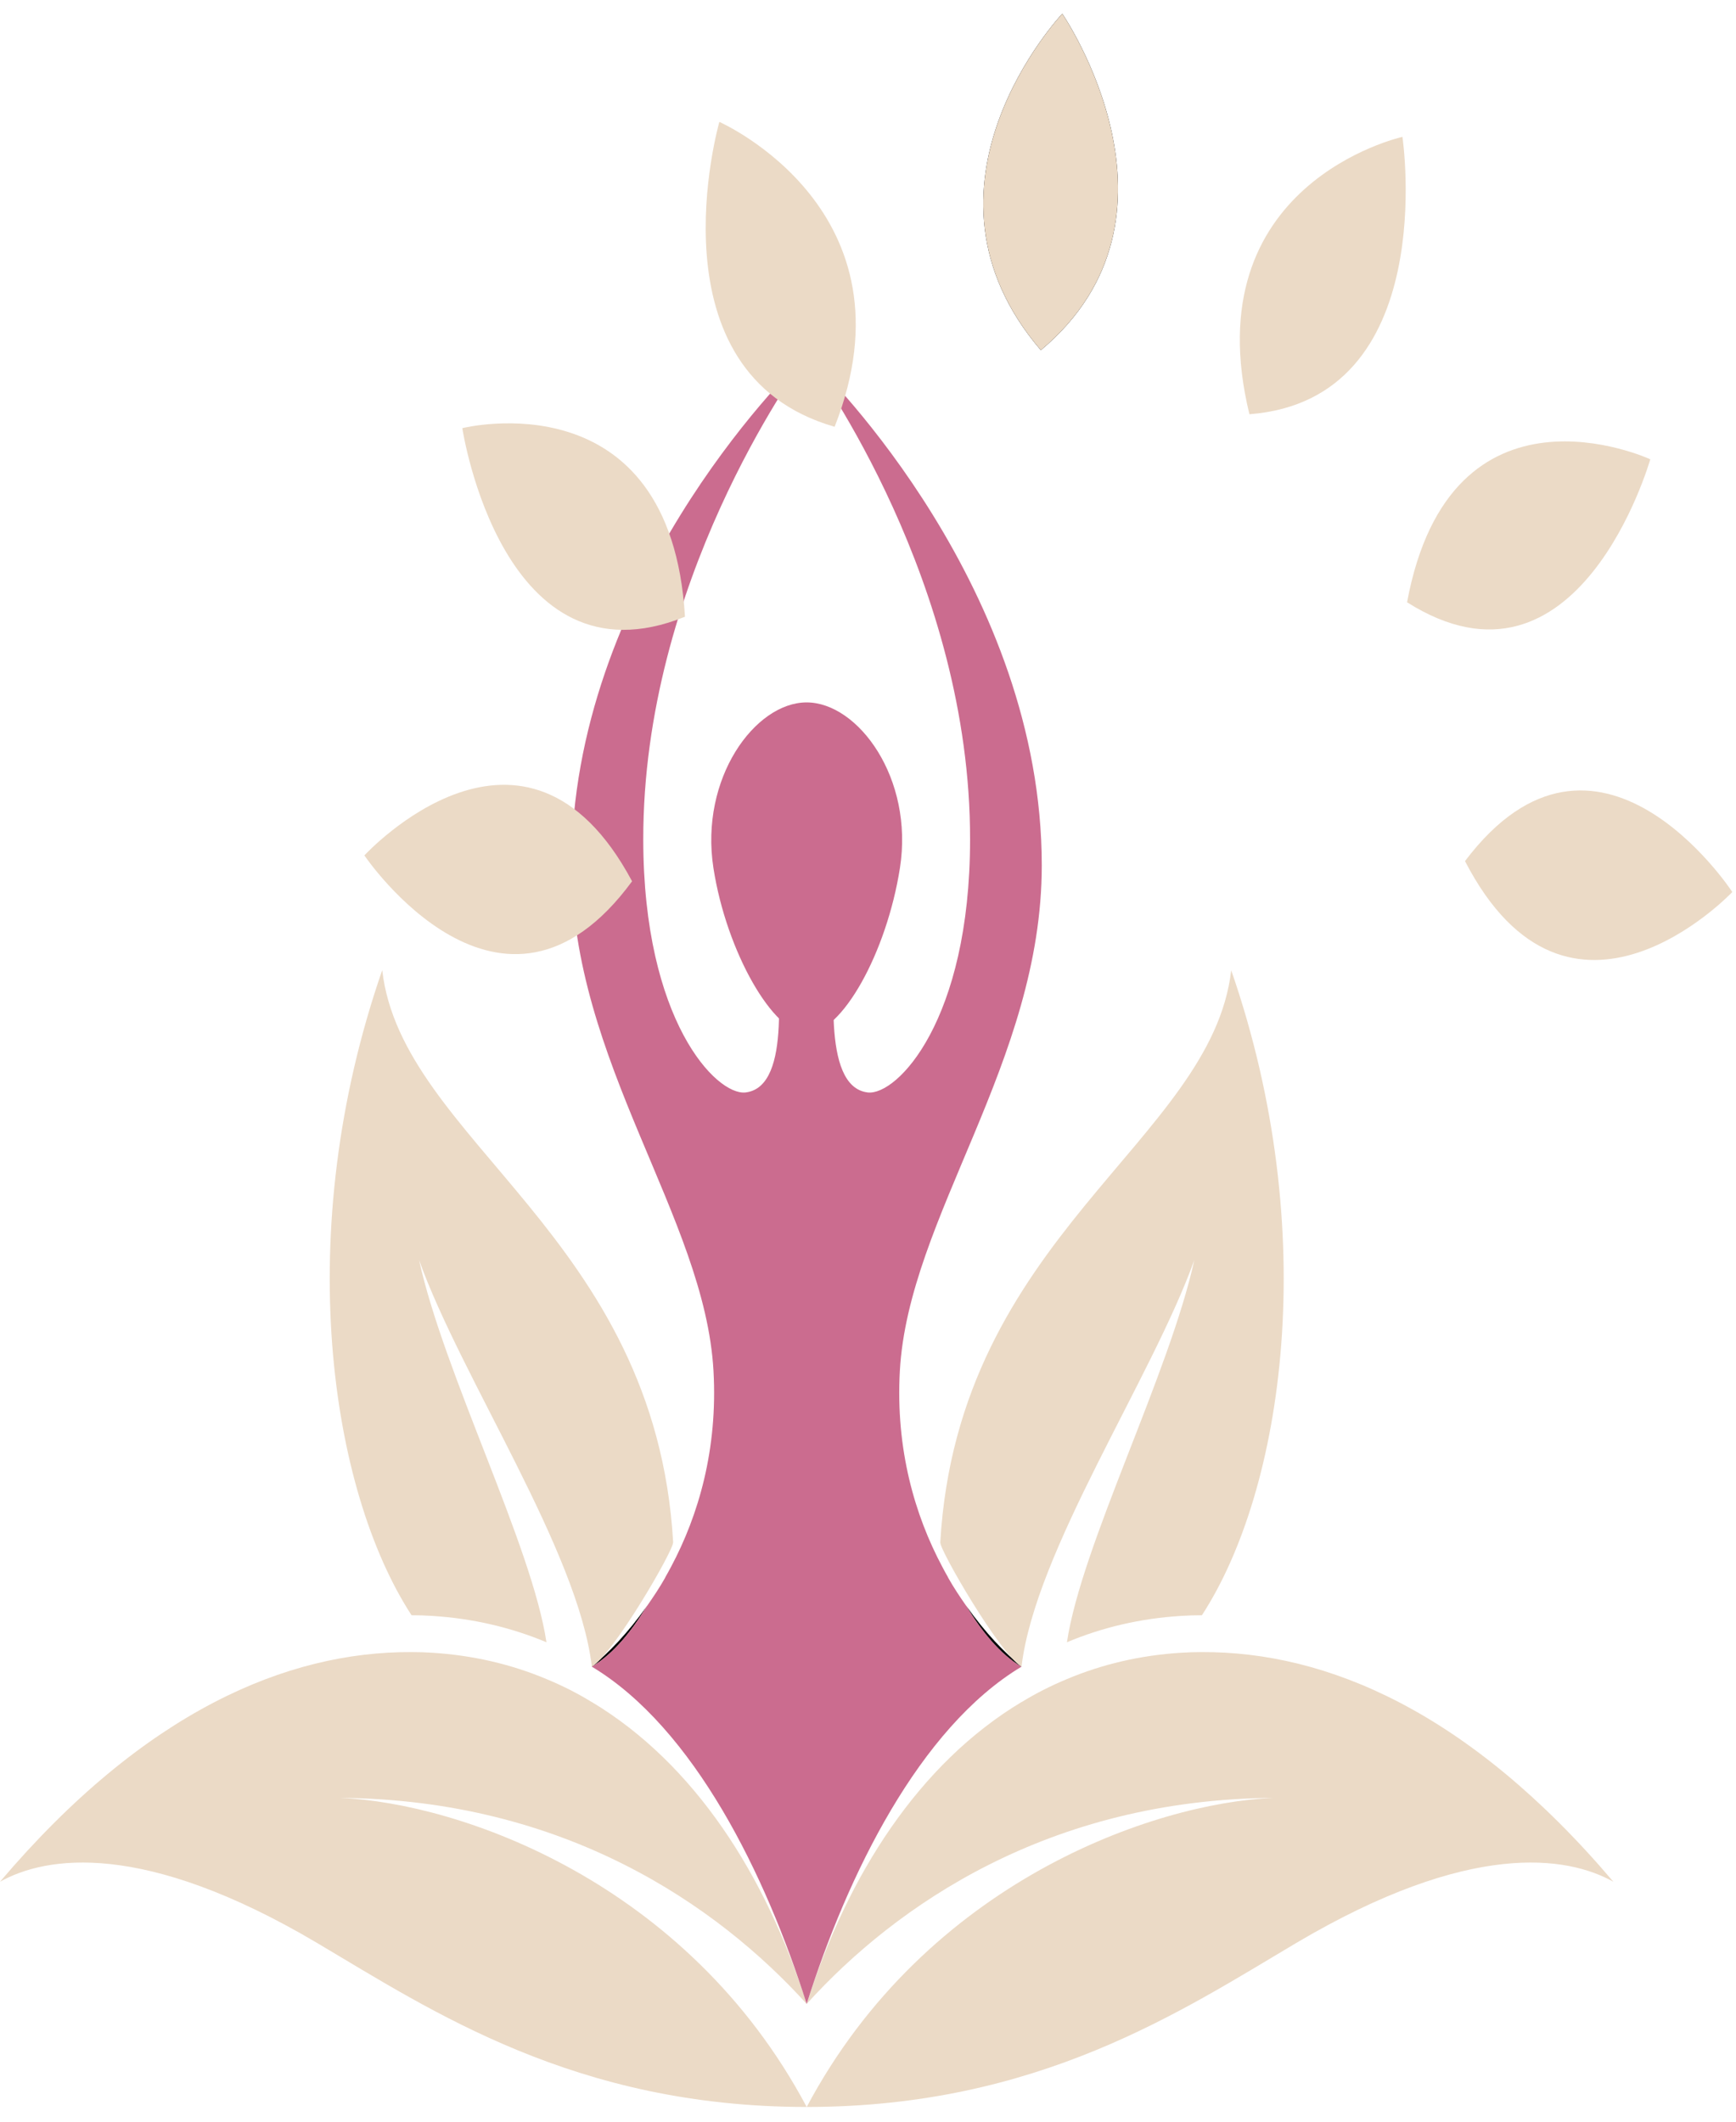 <svg width="81" height="99" viewBox="0 0 81 99" fill="none" xmlns="http://www.w3.org/2000/svg">
<path d="M41.99 40.502C41.37 44.454 39.279 48.22 37.636 48.22C36.097 48.22 33.899 44.439 33.288 40.502C32.639 36.313 35.234 32.775 37.636 32.775C40.037 32.775 42.646 36.316 41.99 40.502Z" fill="#CB6C8F"/>
<path d="M15.871 83.891C26.334 83.969 33.465 88.895 37.638 93.504C35.737 87.477 32.377 82.278 27.614 79.418H27.607C26.935 79.004 26.231 78.65 25.497 78.347C23.856 77.658 22.079 77.238 20.157 77.118C19.845 77.097 19.532 77.088 19.203 77.088C13.401 77.058 6.756 79.841 0 87.804C2.142 86.605 6.678 85.858 14.786 90.655C20.15 93.831 26.835 98.313 37.64 98.313C32.05 87.804 21.447 84.128 15.874 83.891H15.871Z" fill="#EBDAC6"/>
<path d="M30.164 74.968C29.508 76.068 28.616 77.189 27.614 77.768V77.759C28.404 77.121 29.31 76.176 30.164 74.968Z" fill="black"/>
<path d="M31.406 71.969C31.43 72.344 28.616 77.189 27.614 77.768V77.759C26.966 72.344 21.547 64.342 19.554 58.798C20.727 64.135 24.815 72.098 25.497 76.629C23.856 75.942 22.079 75.519 20.157 75.399C19.845 75.378 19.532 75.369 19.203 75.369C15.394 69.52 13.589 57.509 17.834 45.27C18.75 53.242 30.579 57.656 31.409 71.966L31.406 71.969Z" fill="#EBDAC6"/>
<path d="M37.638 98.313C48.444 98.313 55.129 93.831 60.492 90.655C68.601 85.858 73.134 86.605 75.278 87.804C68.522 79.841 61.878 77.061 56.075 77.088C55.746 77.088 55.434 77.097 55.121 77.118C53.199 77.235 51.422 77.658 49.782 78.347C49.047 78.653 48.344 79.007 47.671 79.418H47.664C42.901 82.278 39.541 87.477 37.64 93.504C41.816 88.892 48.947 83.969 59.407 83.891C53.831 84.128 43.23 87.804 37.64 98.313H37.638Z" fill="#EBDAC6"/>
<path d="M47.662 77.768C42.899 80.629 39.539 87.48 37.638 93.506C35.737 87.48 32.377 80.629 27.614 77.768C28.616 77.189 29.506 76.068 30.164 74.968C30.171 74.947 30.181 74.938 30.195 74.929C30.483 74.515 30.774 74.083 31.039 73.612V73.603C31.132 73.436 31.228 73.271 31.314 73.103C32.587 70.713 33.496 67.628 33.291 63.97C32.892 56.783 26.668 49.569 26.668 40.38C26.668 27.562 36.527 17.584 37.638 16.582C37.083 17.389 29.999 27.178 30.014 39.18C30.021 47.623 33.422 51.122 34.783 50.975C37.035 50.721 36.174 45.375 36.252 44.076C35.828 44.01 37.433 44.172 37.638 44.172C37.843 44.172 38.761 44.025 38.957 43.977C39.036 45.276 38.242 50.721 40.493 50.975C41.852 51.122 45.255 47.623 45.263 39.18C45.279 27.178 38.194 17.389 37.638 16.582C38.749 17.584 48.608 27.562 48.608 40.38C48.608 49.569 42.384 56.786 41.986 63.97C41.783 67.628 42.689 70.713 43.963 73.103C44.049 73.271 44.142 73.436 44.237 73.603V73.612C44.502 74.083 44.793 74.518 45.081 74.929C45.098 74.938 45.105 74.95 45.112 74.968C45.768 76.068 46.66 77.189 47.662 77.768Z" fill="#CB6C8F"/>
<path d="M47.662 77.759V77.768C46.66 77.189 45.77 76.068 45.112 74.968C45.964 76.176 46.872 77.121 47.662 77.759Z" fill="black"/>
<path d="M56.075 75.369C55.746 75.369 55.434 75.378 55.121 75.399C53.199 75.516 51.422 75.939 49.782 76.629C50.461 72.098 54.551 64.135 55.725 58.798C53.731 64.342 48.313 72.344 47.664 77.759V77.768C46.662 77.189 43.848 72.341 43.872 71.969C44.702 57.655 56.531 53.242 57.447 45.273C61.692 57.511 59.886 69.523 56.078 75.372L56.075 75.369Z" fill="#EBDAC6"/>
<path d="M49.565 0.64C49.504 0.704 42.012 8.702 48.565 16.341C56.003 10.108 49.616 0.716 49.565 0.64Z" fill="black"/>
<path d="M49.565 0.64C49.504 0.704 42.012 8.702 48.565 16.341C56.003 10.108 49.616 0.716 49.565 0.64Z" fill="#EBDAC6"/>
<path d="M65.436 6.387C65.357 6.404 55.683 8.583 58.296 19.329H58.298C67.218 18.639 65.453 6.484 65.436 6.385V6.387Z" fill="#EBDAC6"/>
<path d="M77.001 21.431C76.924 21.395 67.689 17.164 65.652 28.103C73.637 33.148 76.972 21.526 77.001 21.43V21.431Z" fill="#EBDAC6"/>
<path d="M80.828 41.622C80.78 41.544 74.509 32.03 68.355 40.18C73.223 49.603 80.769 41.687 80.828 41.622Z" fill="#EBDAC6"/>
<path d="M33.564 5.688C33.639 5.722 42.906 9.843 38.943 19.914C30.23 17.417 33.538 5.783 33.564 5.688Z" fill="#EBDAC6"/>
<path d="M21.571 19.978C21.649 19.959 31.292 17.573 31.96 28.778H31.961C31.961 28.778 31.961 28.778 31.96 28.778C23.448 32.21 21.586 20.075 21.571 19.977V19.978Z" fill="#EBDAC6"/>
<path d="M17.002 39.918H17V39.914H17.002C17.062 39.85 24.512 31.791 29.492 41.121H29.495C29.495 41.121 29.495 41.121 29.492 41.121C29.495 41.121 29.493 41.121 29.495 41.121H29.492C23.437 49.385 17.053 39.992 17.002 39.914V39.918Z" fill="#EBDAC6"/>
</svg>
